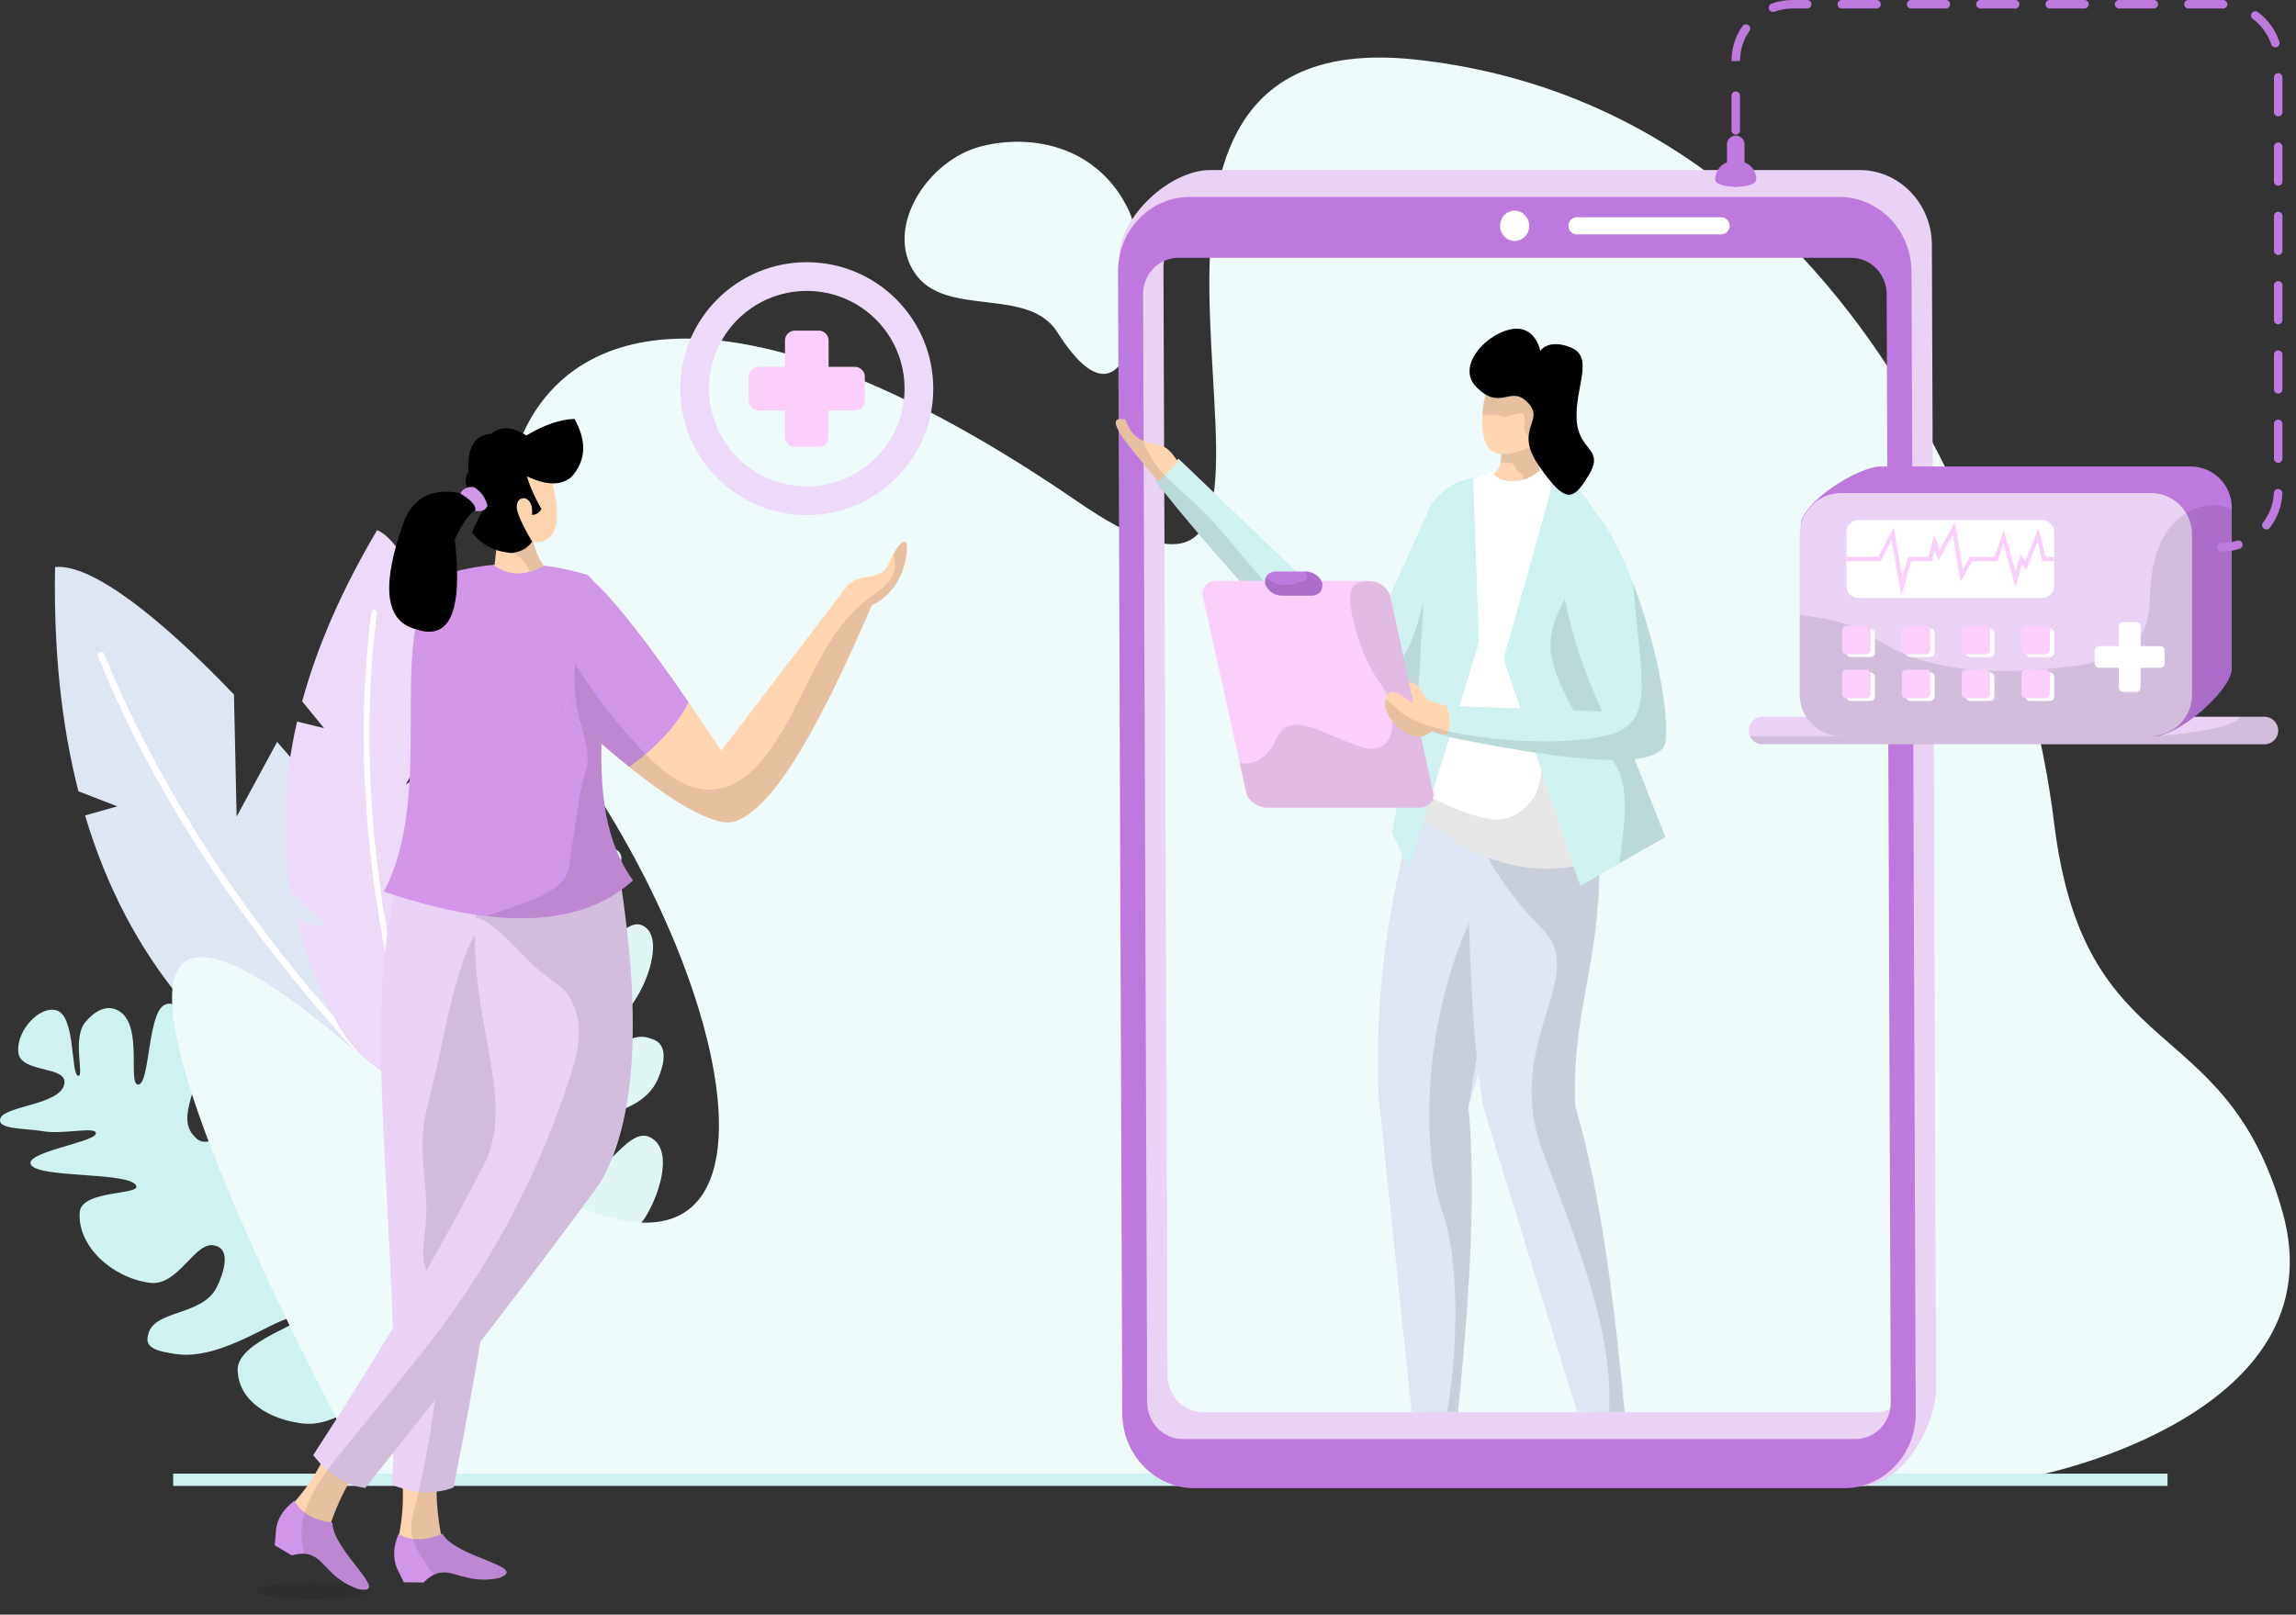 <?xml version="1.0" encoding="UTF-8" standalone="no"?>
<!DOCTYPE svg PUBLIC "-//W3C//DTD SVG 1.1//EN" "http://www.w3.org/Graphics/SVG/1.1/DTD/svg11.dtd">
<svg width="100%" height="100%" viewBox="0 0 145 102" version="1.1" xmlns="http://www.w3.org/2000/svg" xmlns:xlink="http://www.w3.org/1999/xlink" xml:space="preserve" xmlns:serif="http://www.serif.com/" style="fill-rule:evenodd;clip-rule:evenodd;stroke-linejoin:round;stroke-miterlimit:2;">
    <rect x="0" y="0" width="145" height="102" fill="#333333" stroke="none"/>
    <g transform="matrix(1,0,0,1,-469.267,-65.345)">
        <g transform="matrix(1,0,0,1,337.5,0)">
            <g transform="matrix(-0.275,-0.961,-0.961,0.275,189.01,78.767)">
                <path d="M-3.799,-13.551C-7.228,-14.091 -18.987,-9.751 -9.897,-7.085C-6.566,-6.108 -7.109,-0.491 -3.799,0.555C-0.489,1.601 2.821,-2.225 2.718,-5.695C2.617,-9.165 0.562,-12.865 -3.799,-13.551" style="fill:rgb(239,250,250);"/>
            </g>
        </g>
        <g transform="matrix(1,0,0,1,337.5,0)">
            <g transform="matrix(1,0,0,1,163.825,112.929)">
                <path d="M0,37.11C2.674,37.266 5.424,34.659 5.972,33.726C6.519,32.793 1.482,34.523 2.189,33.377C2.896,32.23 7.274,31.798 8.8,29.14C9.748,27.486 10.396,24.955 9,24.26C7.475,23.484 5.964,27.438 3.646,27.035C2.839,26.895 1.863,26.468 2.218,25.5C2.81,22.419 8.188,23.706 9.514,20.525C9.895,19.611 10.187,18.335 9.054,18.03C6.769,17.11 5.073,21.847 2.412,20.903C1.646,20.631 1.187,19.837 1.448,19.056C2.319,16.36 6.32,18.078 7.945,15.74C9.036,14.172 9.795,11.466 8.513,10.878C7.146,10.233 5.524,14.095 3.13,13.876C2.339,13.803 1.357,13.47 1.561,12.578C1.78,10.778 4.585,11.046 5.78,9.353C6.554,8.256 7.794,6.541 6.833,6.08C5.792,5.542 2.455,8.364 1.939,7.862C1.423,7.36 5.047,5.836 4.768,4.069C4.65,3.189 3.776,2.896 2.917,2.879C1.618,2.854 0.173,5.029 0.047,4.569C-0.079,4.109 2.851,2.169 2.412,1.039C2.015,-0.006 -0.167,-0.156 -1.113,0.788C-2.039,1.71 0.152,3.671 -0.863,4.221C-2.007,4.862 -4.183,2.22 -4.974,2.429C-5.758,2.631 -4.503,4.051 -4,4.998C-3.399,6.128 -1.586,7.491 -2.111,7.678C-2.637,7.865 -5.868,4.788 -6.102,5.746C-6.335,6.704 -2.93,10.465 -3.044,11.508C-3.159,12.551 -5.348,9.026 -6.561,9.918C-8.245,11.077 -8.498,13.952 -7.281,16.017C-6.356,17.587 -3.43,16.564 -2.961,17.784C-2.541,18.695 -3.953,19.247 -4.943,19.449C-6.92,19.853 -8.459,17.189 -9.888,17.942C-10.763,18.265 -10.171,19.254 -9.797,19.938C-8.328,22.622 -3.8,23.533 -3.392,24.46C-2.983,25.386 -6.753,22.46 -8.163,23.644C-9.665,24.905 -9.327,27.129 -8.261,28.866C-6.787,31.264 -2.286,31.108 -1.768,32.005C-1.249,32.901 -5.622,31.912 -6.186,32.453C-6.748,32.994 -4.878,33.515 -4.021,34.168C-2.475,35.346 -1.941,36.997 0,37.11" style="fill:rgb(223,246,244);"/>
            </g>
        </g>
        <g transform="matrix(1,0,0,1,337.5,0)">
            <g transform="matrix(1,0,0,1,155.774,108.162)">
                <path d="M0,21.799L1.27,14.107C-0.867,10.903 -3.629,7.33 -6.504,4.048L-9.063,8.769L-9.231,1.059C-13.768,-3.695 -18.187,-7.227 -20.528,-6.998C-20.627,-1.782 -20.136,2.94 -19.055,7.169L-16.601,8.121L-18.634,8.696C-17.313,13.127 -15.308,16.983 -12.616,20.264L-8.759,21.19L-11.183,21.887C-9.166,24.015 -6.823,25.871 -4.154,27.452C-2.025,28.685 0.616,29.026 3.771,28.476C4.991,25.95 5.529,24.072 5.387,22.84C5.445,21.504 4.381,19.116 2.64,16.252L0,21.799Z" style="fill:rgb(222,230,243);"/>
            </g>
        </g>
        <g transform="matrix(1,0,0,1,337.5,0)">
            <g transform="matrix(1,0,0,1,162.626,106.572)">
                <path d="M0,33.031C-0.076,33.103 -0.195,33.11 -0.279,33.043C-0.443,32.911 -16.802,19.657 -24.672,0.243C-24.715,0.133 -24.665,0.01 -24.555,-0.034C-24.445,-0.079 -24.321,-0.026 -24.277,0.083C-16.448,19.396 -0.176,32.579 -0.013,32.71C0.079,32.784 0.094,32.917 0.021,33.009C0.014,33.017 0.007,33.024 0,33.031" style="fill:white;fill-rule:nonzero;"/>
            </g>
        </g>
        <g transform="matrix(1,0,0,1,337.5,0)">
            <g transform="matrix(1,0,0,1,158.606,105.19)">
                <path d="M0,22.816L4.064,17.787C3.835,14.602 3.306,10.894 2.576,7.35L-1.204,9.707L1.831,4.077C0.506,-1.208 -1.236,-5.566 -3.019,-6.359C-5.226,-2.637 -6.804,0.97 -7.755,4.463L-6.375,6.154L-8.077,5.737C-8.938,9.474 -9.07,13.076 -8.472,16.545L-6.068,18.791L-8.103,18.302C-7.519,20.663 -6.589,22.96 -5.311,25.193C-4.279,26.954 -2.514,28.281 -0.014,29.175C1.9,27.854 3.058,26.719 3.459,25.772C4.049,24.832 4.259,22.674 4.175,19.896L0,22.816Z" style="fill:rgb(236,218,248);"/>
            </g>
        </g>
        <g transform="matrix(1,0,0,1,337.5,0)">
            <g transform="matrix(1,0,0,1,159.602,103.873)">
                <path d="M0,33.894C-0.085,33.915 -0.174,33.871 -0.207,33.788C-0.271,33.626 -6.645,17.369 -4.374,0.144C-4.36,0.047 -4.273,-0.021 -4.176,-0.008C-4.079,0.005 -4.011,0.093 -4.023,0.19C-6.282,17.326 0.058,33.496 0.122,33.657C0.157,33.748 0.114,33.85 0.023,33.886C0.016,33.889 0.008,33.892 0,33.894" style="fill:white;fill-rule:nonzero;"/>
            </g>
        </g>
        <g transform="matrix(1,0,0,1,337.5,0)">
            <g transform="matrix(1,0,0,1,162.701,131.143)">
                <path d="M0,22.715C1.812,20.673 1.46,16.827 1.058,15.8C0.656,14.774 -1.136,19.897 -1.607,18.608C-2.079,17.319 0.336,13.541 -0.829,10.644C-1.554,8.842 -3.172,6.726 -4.608,7.406C-6.191,8.137 -3.98,11.84 -5.766,13.443C-6.386,14 -7.343,14.512 -7.895,13.616C-9.986,11.2 -5.564,7.707 -7.274,4.639C-7.766,3.758 -8.603,2.719 -9.561,3.434C-11.739,4.683 -9.017,9.027 -11.451,10.562C-12.152,11.004 -13.077,10.869 -13.538,10.169C-15.146,7.771 -11.247,5.652 -12.093,2.877C-12.66,1.014 -14.348,-1.3 -15.628,-0.644C-17.006,0.043 -14.938,3.777 -16.623,5.555C-17.18,6.143 -18.065,6.717 -18.651,5.993C-19.953,4.681 -17.97,2.606 -18.571,0.581C-18.961,-0.73 -19.552,-2.805 -20.527,-2.326C-21.614,-1.832 -21.459,2.619 -22.187,2.715C-22.915,2.811 -21.85,-1.05 -23.438,-1.941C-24.218,-2.402 -25.004,-1.887 -25.559,-1.211C-26.398,-0.187 -25.568,2.342 -26.017,2.153C-26.465,1.964 -26.17,-1.606 -27.351,-1.967C-28.437,-2.308 -29.934,-0.656 -29.775,0.696C-29.621,2.019 -26.67,1.502 -26.869,2.662C-27.077,3.982 -30.564,4.057 -30.896,4.822C-31.229,5.577 -29.301,5.467 -28.226,5.662C-26.942,5.895 -24.708,5.302 -24.89,5.841C-25.071,6.38 -29.572,7.026 -28.952,7.816C-28.333,8.607 -23.174,8.254 -22.412,9.004C-21.649,9.753 -25.852,9.282 -25.902,10.815C-26.038,12.895 -23.896,14.91 -21.475,15.239C-19.636,15.488 -18.608,12.501 -17.337,12.895C-16.342,13.134 -16.792,14.612 -17.254,15.532C-18.178,17.369 -21.28,16.921 -21.579,18.539C-21.872,19.444 -20.708,19.593 -19.924,19.725C-16.849,20.242 -13.264,17.194 -12.265,17.451C-11.266,17.708 -15.986,18.88 -15.927,20.755C-15.864,22.753 -13.872,23.885 -11.809,24.127C-8.96,24.46 -6.246,20.759 -5.201,20.909C-4.156,21.06 -7.706,23.936 -7.629,24.728C-7.551,25.52 -5.954,24.352 -4.891,24.078C-2.972,23.583 -1.314,24.198 0,22.715" style="fill:rgb(207,241,239);"/>
            </g>
        </g>
        <g transform="matrix(1,0,0,1,337.5,0)">
            <g transform="matrix(1,0,0,1,260.596,66.172)">
                <path d="M0,92.337L-105.698,92.337C-105.698,92.337 -133.294,42.079 -105.698,66.16C-78.103,90.241 -79.59,66.72 -91.667,48.509C-103.743,30.298 -96.024,6.668 -60.767,30.865C-40.501,44.773 -65.698,0 -39.32,2.948C-11.695,6.035 -1.005,35.68 0.898,51.18C2.803,66.68 11.679,62.896 15.316,75.716C18.955,88.536 0,92.337 0,92.337" style="fill:rgb(239,250,250);fill-rule:nonzero;"/>
            </g>
        </g>
        <g transform="matrix(1,0,0,1,337.5,0)">
            <g transform="matrix(-1,0,0,1,411.357,92.65)">
                <rect x="142.704" y="65.788" width="125.949" height="0.774" style="fill:rgb(207,241,239);"/>
            </g>
        </g>
        <g transform="matrix(1,0,0,1,337.5,0)">
            <g transform="matrix(1,0,0,1,252.46,83.062)">
                <path d="M0,69.176C0.005,70.445 -0.982,71.489 -2.214,71.489L-44.728,71.489C-45.947,71.489 -46.954,70.445 -46.959,69.176L-47.217,-0.828C-47.222,-2.097 -46.222,-3.129 -45.002,-3.129L-2.488,-3.129C-1.257,-3.129 -0.262,-2.097 -0.258,-0.828L0,69.176ZM-3.252,-6.975L-44.267,-6.975C-46.782,-6.975 -50.015,-4.046 -50.005,-1.429L-48.531,69.863C-48.521,72.48 -46.481,74.595 -43.967,74.595L-3.142,76.151C-0.627,76.151 1.588,72.48 1.578,69.863L1.312,-2.243C1.303,-4.86 -0.737,-6.975 -3.252,-6.975" style="fill:rgb(233,210,244);fill-rule:nonzero;"/>
            </g>
        </g>
        <g transform="matrix(1,0,0,1,337.5,0)">
            <g transform="matrix(1,0,0,1,251.174,83.205)">
                <path d="M0,70.732C0.005,72.001 -0.982,73.045 -2.215,73.045L-44.729,73.045C-45.947,73.045 -46.955,72.001 -46.96,70.732L-47.217,0.728C-47.222,-0.541 -46.223,-1.572 -45.003,-1.572L-2.489,-1.572C-1.257,-1.572 -0.263,-0.541 -0.258,0.728L0,70.732ZM-3.253,-5.419L-44.268,-5.419C-46.782,-5.419 -48.807,-3.304 -48.798,-0.686L-48.532,71.419C-48.522,74.037 -46.482,76.151 -43.967,76.151L-2.952,76.151C-0.437,76.151 1.587,74.037 1.577,71.419L1.312,-0.686C1.303,-3.304 -0.738,-5.419 -3.253,-5.419" style="fill:rgb(190,121,223);fill-rule:nonzero;"/>
            </g>
        </g>
        <g transform="matrix(1,0,0,1,337.5,0)">
            <g transform="matrix(0,-1,-1,0,227.421,78.69)">
                <path d="M-0.92,-0.919C-1.448,-0.921 -1.877,-0.511 -1.877,-0.003C-1.877,0.505 -1.448,0.918 -0.92,0.92C-0.391,0.922 0.038,0.512 0.038,0.004C0.038,-0.504 -0.391,-0.917 -0.92,-0.919" style="fill:white;fill-rule:nonzero;"/>
            </g>
        </g>
        <g transform="matrix(1,0,0,1,337.5,0)">
            <g transform="matrix(1,0,0,1,240.481,79.07)">
                <path d="M0,1.08L-9.145,1.08C-9.431,1.08 -9.664,0.838 -9.665,0.54C-9.666,0.242 -9.435,0 -9.148,0L-0.005,0C0.282,0 0.516,0.242 0.517,0.54C0.518,0.838 0.286,1.08 0,1.08" style="fill:white;fill-rule:nonzero;"/>
            </g>
        </g>
        <g transform="matrix(1,0,0,1,337.5,0)">
            <g transform="matrix(1,0,0,1,225.618,108.779)">
                <path d="M0,-11.448C-0.075,-10.971 -0.15,-10.469 -0.251,-9.916C-1.28,-4.719 -4.017,2.989 -5.523,3.013C-5.976,2.989 -7.532,1.633 -9.54,-0.351C-12.88,-3.665 -17.449,-8.711 -20.411,-12.452C-20.587,-12.653 -20.737,-12.854 -20.889,-13.03L-20.788,-13.13L-20.387,-13.507L-19.532,-14.36L-19.433,-14.461L-19.006,-14.059L-7.381,-2.912L-3.515,-11.448C-2.561,-12.979 0.025,-13.08 0,-11.448" style="fill:rgb(207,241,239);"/>
            </g>
        </g>
        <g transform="matrix(1,0,0,1,337.5,0)">
            <g transform="matrix(1,0,0,1,206.185,92.711)">
                <path d="M0,1.808L-0.854,2.662L-1.255,3.038C-1.28,3.013 -1.305,2.963 -1.355,2.938L-1.381,2.913C-3.037,0.93 -4.971,-1.23 -3.339,-0.853C-3.138,-0.301 -2.861,0.202 -2.234,0.477C-2.008,0.603 -1.757,0.653 -1.431,0.704C-0.702,0.779 -0.376,1.306 -0.125,1.658C-0.1,1.683 -0.1,1.708 -0.1,1.708C-0.05,1.758 -0.024,1.783 0,1.808" style="fill:rgb(255,213,176);"/>
            </g>
        </g>
        <g transform="matrix(1,0,0,1,337.5,0)">
            <g opacity="0.1">
                <g transform="matrix(1,0,0,1,216.529,91.482)">
                    <path d="M0,17.047C-0.075,17.047 -0.226,17.022 -0.451,16.946C-3.791,13.632 -8.36,8.586 -11.322,4.845C-11.373,4.921 -11.8,4.268 -11.8,4.268C-11.774,4.217 -11.749,4.167 -11.725,4.142C-13.381,2.159 -15.314,0 -13.683,0.376C-13.481,0.928 -13.205,1.431 -12.578,1.707C-12.252,2.535 -11.85,3.138 -11.423,3.665C-11.373,3.69 -11.322,3.74 -11.298,3.791L-10.896,4.193C-9.967,5.121 -8.837,5.95 -7.456,7.607C-4.87,10.72 -2.511,13.582 0,14.587C2.511,15.59 0.829,17.047 0,17.047"/>
                </g>
            </g>
        </g>
        <g transform="matrix(1,0,0,1,337.5,0)">
            <g transform="matrix(1,0,0,1,223.341,153.701)">
                <path d="M0,0.841L-1.758,0.841L-1.725,0.205L-0.055,0.011L-0.011,0L0,0.841Z" style="fill:rgb(255,213,176);"/>
            </g>
        </g>
        <g transform="matrix(1,0,0,1,337.5,0)">
            <g transform="matrix(1,0,0,1,230.908,154.541)">
                <path d="M0,-40.542L-0.852,-37.707L-0.906,-37.513L-1.865,-34.322L-2.706,-31.541L-2.911,-30.851L-3.558,-28.706L-5.778,-21.354L-6.403,-19.263C-5.864,-13.56 -6.446,-6.122 -7.062,0L-9.993,0L-12.084,-20.006C-12.278,-25.094 -11.771,-30.139 -10.564,-35.152C-10.338,-36.09 -10.09,-37.027 -9.799,-37.955C-9.788,-38.03 -9.767,-38.105 -9.734,-38.181C-9.648,-38.494 -9.562,-38.795 -9.454,-39.108C-9.454,-39.129 -9.443,-39.141 -9.443,-39.162L-9.443,-39.173C-9.422,-39.237 -9.4,-39.302 -9.379,-39.367C-9.292,-39.679 -9.174,-40.003 -9.077,-40.326L-8.894,-40.326L-8.646,-40.337L-8.301,-40.348L-4.852,-40.423L-1.812,-40.499L-1.79,-40.499L0,-40.542Z" style="fill:rgb(222,230,243);"/>
            </g>
        </g>
        <g transform="matrix(1,0,0,1,337.5,0)">
            <g opacity="0.1">
                <g transform="matrix(1,0,0,1,227.189,154.542)">
                    <path d="M0,-35.433L-0.14,-34.624L-0.355,-33.277L-2.166,-22.379L-2.684,-19.264C-2.145,-13.561 -2.727,-6.123 -3.342,0L-4.042,0C-3.988,-0.259 -3.945,-0.539 -3.902,-0.83C-3.319,-4.636 -3.331,-9.864 -4.312,-12.601C-5.584,-16.105 -5.724,-23.995 -2.651,-30.895C-2.155,-32.005 -1.584,-33.083 -0.916,-34.107C-0.786,-34.312 -0.657,-34.516 -0.506,-34.722C-0.345,-34.959 -0.172,-35.196 0,-35.433"/>
                </g>
            </g>
        </g>
        <g transform="matrix(1,0,0,1,337.5,0)">
            <g opacity="0.1">
                <g transform="matrix(1,0,0,1,225.357,111.802)">
                    <path d="M0,-12.935C-1.028,-7.749 -3.762,-0.038 -5.261,0C-6.524,-0.094 -9.107,-2.838 -12.087,-6.392C-11.747,-6.072 -11.398,-5.779 -11.031,-5.497C-10.418,-5.025 -9.758,-4.601 -9.069,-4.243C-8.636,-4.016 -6.807,-2.489 -6.335,-2.375C-4.902,-2.045 -5.463,-4.256 -4.681,-5.51C-4.257,-6.198 -3.922,-7.633 -3.687,-8.415C-3.178,-10.084 -1.735,-10.823 -0.688,-12.228C-0.49,-12.482 -0.265,-12.747 0,-12.935"/>
                </g>
            </g>
        </g>
        <g transform="matrix(1,0,0,1,337.5,0)">
            <g transform="matrix(1,0,0,1,233.883,153.55)">
                <path d="M0,0.992L-1.778,0.992L-1.843,0.529L-0.474,0.087L-0.204,0L0,0.992Z" style="fill:rgb(255,213,176);"/>
            </g>
        </g>
        <g transform="matrix(1,0,0,1,337.5,0)">
            <g transform="matrix(1,0,0,1,234.368,110.302)">
                <path d="M0,44.24L-2.997,44.24L-8.829,25.311C-8.979,24.664 -9.12,23.834 -9.238,22.886C-9.271,22.552 -9.313,22.217 -9.346,21.862C-9.594,19.35 -9.745,16.235 -9.831,13.345C-9.874,11.621 -9.896,9.993 -9.896,8.614C-9.896,7.773 -9.896,7.039 -9.885,6.425C-9.874,5.606 -9.842,5.034 -9.82,4.808L-8.312,3.816L-6.307,2.49L-6.295,2.49L-5.789,2.145L-5.379,1.876L-5.368,1.876L-5.368,1.865L-3.913,0.906L-2.997,0.302L-2.976,0.291L-2.544,0C-2.469,0.442 -2.394,0.863 -2.328,1.283C-2.307,1.423 -2.274,1.574 -2.264,1.714C-2.188,2.157 -2.124,2.577 -2.069,2.997C-1.994,3.504 -1.94,3.978 -1.887,4.452C-1.682,6.306 -1.596,7.902 -1.585,9.325C-1.585,9.67 -1.585,9.993 -1.596,10.317C-1.606,11.007 -1.639,11.653 -1.692,12.268C-2.069,17.097 -3.331,19.9 -3.115,24.945C-1.444,30.529 -0.582,38.074 0,44.24" style="fill:rgb(222,230,243);"/>
            </g>
        </g>
        <g transform="matrix(1,0,0,1,337.5,0)">
            <g opacity="0.1">
                <g transform="matrix(1,0,0,1,234.368,110.302)">
                    <path d="M0,44.24L-0.981,44.24C-0.959,43.938 -0.959,43.636 -0.959,43.335C-0.97,38.893 -2.738,34.151 -5.131,27.898C-7.783,21.01 -2.242,16.774 -5.131,13.809C-5.498,13.432 -5.843,13.054 -6.166,12.699C-6.694,12.095 -7.147,11.513 -7.535,10.963C-7.74,10.683 -7.934,10.403 -8.096,10.133C-8.312,9.81 -8.494,9.487 -8.646,9.185C-9.217,8.15 -9.54,7.234 -9.691,6.49C-9.853,5.778 -9.874,5.218 -9.82,4.808L-8.312,3.816L-6.307,2.49L-6.295,2.49L-5.789,2.145L-5.379,1.876L-5.368,1.876L-5.368,1.865L-3.913,0.906L-2.997,0.302L-2.976,0.291L-2.544,0C-2.469,0.442 -2.394,0.863 -2.328,1.283C-2.307,1.423 -2.274,1.574 -2.264,1.714C-2.188,2.157 -2.124,2.577 -2.069,2.997C-1.994,3.504 -1.94,3.978 -1.887,4.452C-1.682,6.306 -1.596,7.902 -1.585,9.325C-1.585,9.67 -1.585,9.993 -1.596,10.317C-1.606,11.007 -1.639,11.653 -1.692,12.268C-2.069,17.097 -3.331,19.9 -3.115,24.945C-1.444,30.529 -0.582,38.074 0,44.24"/>
                </g>
            </g>
        </g>
        <g transform="matrix(1,0,0,1,337.5,0)">
            <g transform="matrix(1,0,0,1,234.869,97.037)">
                <path d="M0,21.59C-4.619,24.342 -9.343,23.551 -14.141,19.214C-13.887,18.941 -13.65,18.658 -13.434,18.384C-7.41,10.663 -15.961,2.612 -11.643,-0.603C-7.937,-2.752 -5.255,-2.711 -3.04,-0.12C-2.691,0.418 -2.206,0.971 -2.018,1.584C-0.546,6.496 -3.837,13.69 0,21.59" style="fill:white;"/>
            </g>
        </g>
        <g transform="matrix(1,0,0,1,337.5,0)">
            <g opacity="0.1">
                <g transform="matrix(1,0,0,1,234.869,101.373)">
                    <path d="M0,17.254C-4.619,20.006 -9.343,19.215 -14.141,14.878C-13.887,14.605 -13.65,14.322 -13.434,14.048C-12.321,14.51 -11.237,15.123 -10.078,15.453C-8.928,15.783 -8.296,15.937 -7.261,15.353C-4.571,13.837 -6.304,9.307 -6.275,8.741C-6.257,8.364 -3.177,10.871 -3.243,10.513C-3.601,8.571 -3.959,6.638 -4.317,4.706C-4.516,3.64 -4.714,2.556 -4.657,1.472C-4.609,0.388 -4.289,-0.725 -3.554,-1.526C-3.13,-1.997 -2.592,-2.497 -2.018,-2.752C-0.546,2.16 -3.837,9.354 0,17.254"/>
                </g>
            </g>
        </g>
        <g transform="matrix(1,0,0,1,337.5,0)">
            <g transform="matrix(1,0,0,1,228.992,92.156)">
                <path d="M0,2.912C-0.075,2.987 -0.151,3.063 -0.251,3.113C-0.478,3.314 -0.754,3.414 -1.029,3.49C-1.808,3.716 -2.661,3.54 -2.888,3.113C-2.661,2.962 -2.511,2.711 -2.461,2.385C-2.436,2.285 -2.41,2.209 -2.41,2.109C-2.36,1.632 -2.386,1.079 -2.41,0.452C-2.41,0.025 -2.41,-0.402 -2.386,-0.804L-0.804,-0.101L-0.276,0.125L-0.151,1.33L0,2.912Z" style="fill:rgb(255,213,176);"/>
            </g>
        </g>
        <g transform="matrix(1,0,0,1,337.5,0)">
            <g opacity="0.1">
                <g transform="matrix(1,0,0,1,228.992,91.93)">
                    <path d="M0,3.138C-0.075,3.213 -0.151,3.289 -0.251,3.339C-0.478,3.54 -0.754,3.64 -1.029,3.716L-1.029,3.514C-1.055,3.314 -1.331,3.314 -1.432,3.138C-1.607,2.812 -1.557,2.661 -1.983,2.636L-2.461,2.611C-2.41,2.134 -2.436,1.431 -2.41,0.678C-2.41,0.251 -2.41,-0.176 -2.386,-0.578L-0.804,0.125C-0.729,0.301 -0.678,0.477 -0.653,0.653C-0.603,0.979 -0.377,1.255 -0.151,1.556L0,3.138Z"/>
                </g>
            </g>
        </g>
        <g transform="matrix(1,0,0,1,337.5,0)">
            <g transform="matrix(1,0,0,1,229.71,94.257)">
                <path d="M0,-6.009L-0.592,-1.025C-0.773,-0.934 -0.955,-0.843 -1.138,-0.752C-2.913,0.068 -3.937,-0.069 -4.21,-1.207C-4.324,-1.685 -4.369,-2.186 -4.324,-2.686C-4.278,-3.756 -3.914,-4.871 -3.254,-6.077L0,-6.009Z" style="fill:rgb(255,213,176);"/>
            </g>
        </g>
        <g transform="matrix(1,0,0,1,337.5,0)">
            <g opacity="0.1">
                <g transform="matrix(1,0,0,1,229.71,93.438)">
                    <path d="M0,-5.189L-0.592,-0.205C-0.773,-0.114 -0.955,-0.023 -1.138,0.068C-1.16,0.022 -1.183,0 -1.206,-0.045C-1.343,-0.273 -1.434,-0.546 -1.615,-0.774C-1.798,-1.024 -1.527,-1.775 -1.777,-1.958C-2.027,-2.094 -2.799,-1.684 -3.072,-1.775C-3.437,-1.912 -3.846,-1.889 -4.232,-1.889C-4.256,-1.889 -4.301,-1.889 -4.324,-1.866C-4.278,-2.936 -3.914,-4.051 -3.254,-5.257L0,-5.189Z"/>
                </g>
            </g>
        </g>
        <g transform="matrix(1,0,0,1,337.5,0)">
            <g transform="matrix(1,0,0,1,236.941,98.436)">
                <path d="M0,19.784L-2.109,20.989L-2.912,21.441L-2.912,21.466L-5.373,22.872L-10.219,8.511L-8.386,2.059L-6.979,-3.088C-6.126,-2.862 -5.272,-2.184 -4.444,-0.753L-4.318,1.08L-3.666,10.52L0,19.784Z" style="fill:rgb(207,241,239);"/>
            </g>
        </g>
        <g transform="matrix(1,0,0,1,337.5,0)">
            <g opacity="0.1">
                <g transform="matrix(1,0,0,1,236.941,101.173)">
                    <path d="M0,17.047L-2.109,18.252L-2.912,18.704C-1.707,11.047 -3.816,12.98 -6.025,8.636C-8.26,4.293 -7.306,3.791 -4.318,-1.657L-3.666,7.783L0,17.047Z"/>
                </g>
            </g>
        </g>
        <g transform="matrix(1,0,0,1,337.5,0)">
            <g transform="matrix(1,0,0,1,225.169,109.822)">
                <path d="M0,-3.875L-4.44,10.408L-5.289,8.551L-5.487,8.126L-3.818,-1.178L-3.753,-2.263L-3.131,-12.463C-2.141,-13.783 -1.245,-14.16 -0.368,-14.283L0,-3.875Z" style="fill:rgb(207,241,239);"/>
            </g>
        </g>
        <g transform="matrix(1,0,0,1,337.5,0)">
            <g transform="matrix(1,0,0,1,224.985,93.184)">
                <path d="M0,-3.41C1.565,-1.805 2.158,-3.576 3.278,-2.397C4.398,-1.219 2.333,-0.759 3.987,1.612C5.642,3.984 6.114,3.849 7.127,2.16C8.14,0.472 6.452,0.675 6.351,-1.351C6.249,-3.376 7.465,-5.267 6.013,-5.875C4.561,-6.483 4.055,-5.672 4.055,-5.672C4.055,-5.672 3.751,-7.394 2.13,-7.023C0.51,-6.651 -1.219,-4.66 0,-3.41" style="fill-rule:nonzero;"/>
            </g>
        </g>
        <g transform="matrix(1,0,0,1,337.5,0)">
            <g transform="matrix(1,0,0,1,221.385,102.038)">
                <path d="M0,14.327L-9.587,14.327C-10.203,14.327 -10.818,13.871 -10.926,13.336L-11.327,11.488L-13.657,0.964C-13.765,0.428 -13.362,0 -12.747,0L-3.16,0C-3.106,0 -3.053,0 -2.999,0.027C-2.437,0.08 -1.954,0.482 -1.82,0.964L0.884,13.336C1.018,13.871 0.616,14.327 0,14.327" style="fill:rgb(251,207,252);fill-rule:nonzero;"/>
            </g>
        </g>
        <g transform="matrix(1,0,0,1,337.5,0)">
            <g transform="matrix(1,0,0,1,215.279,102.225)">
                <path d="M0,-0.027L0,0.107C0,0.482 -0.268,0.75 -0.696,0.75L-2.571,0.75C-3.053,0.75 -3.508,0.401 -3.615,-0.027L-3.615,-0.161C-3.615,-0.241 -3.615,-0.295 -3.589,-0.348C-3.508,-0.616 -3.268,-0.777 -2.919,-0.777L-1.044,-0.777C-0.562,-0.777 -0.107,-0.429 0,-0.027" style="fill:rgb(190,121,223);fill-rule:nonzero;"/>
            </g>
        </g>
        <g transform="matrix(1,0,0,1,337.5,0)">
            <g opacity="0.1">
                <g transform="matrix(1,0,0,1,221.385,102.065)">
                    <path d="M0,14.3L-9.587,14.3C-10.203,14.3 -10.818,13.844 -10.926,13.309L-11.327,11.461C-10.471,11.702 -9.587,11.06 -9.186,10.31C-9.024,9.988 -8.891,9.64 -8.649,9.399C-8.061,8.837 -7.097,9.105 -6.347,9.399C-5.623,9.694 -4.9,9.988 -4.178,10.283C-3.562,10.524 -2.812,10.765 -2.249,10.363C-1.794,10.042 -1.687,9.426 -1.687,8.89C-1.66,8.328 -1.74,7.793 -1.954,7.284C-2.142,6.855 -2.41,6.507 -2.678,6.105C-3.562,4.793 -4.017,3.24 -4.312,1.687C-4.392,1.124 -4.418,0.455 -3.963,0.16C-3.749,0.027 -3.481,0 -3.24,0L-2.999,0C-2.437,0.053 -1.954,0.455 -1.82,0.937L0.884,13.309C1.018,13.844 0.616,14.3 0,14.3" style="fill-rule:nonzero;"/>
                </g>
            </g>
        </g>
        <g transform="matrix(1,0,0,1,337.5,0)">
            <g opacity="0.1">
                <g transform="matrix(1,0,0,1,215.279,102.225)">
                    <path d="M0,-0.027L0,0.107C0,0.482 -0.268,0.75 -0.696,0.75L-2.571,0.75C-3.053,0.75 -3.508,0.401 -3.615,-0.027L-3.615,-0.161C-3.615,-0.241 -3.615,-0.295 -3.589,-0.348C-3.562,-0.348 -3.562,-0.321 -3.535,-0.321C-3.294,-0.214 -3.106,-0.081 -2.865,0C-2.33,0.187 -1.714,0 -1.179,-0.188C-1.098,-0.214 -0.991,-0.241 -0.964,-0.321C-0.937,-0.348 -0.964,-0.402 -0.964,-0.456C-0.991,-0.589 -1.071,-0.696 -1.151,-0.777L-1.044,-0.777C-0.562,-0.777 -0.107,-0.429 0,-0.027" style="fill-rule:nonzero;"/>
                </g>
            </g>
        </g>
        <g transform="matrix(1,0,0,1,337.5,0)">
            <g transform="matrix(1,0,0,1,236.941,99.716)">
                <path d="M0,12.553C-0.452,14.587 -7.884,13.356 -13.482,12.227C-13.759,12.177 -14.034,12.126 -14.286,12.076C-14.462,12.026 -14.612,12.001 -14.763,11.975L-14.763,11.825L-14.813,11.524L-14.913,10.193L-13.984,10.218L-13.834,10.218L-13.206,10.243L-3.992,10.57C-5.774,6.753 -6.703,2.988 -6.829,-0.703L-4.444,-2.034C-3.615,-1.105 -2.762,0.552 -2.034,2.485C-0.678,6.051 0.276,10.469 0,12.553" style="fill:rgb(207,241,239);"/>
            </g>
        </g>
        <g transform="matrix(1,0,0,1,337.5,0)">
            <g transform="matrix(1,0,0,1,223.208,109.457)">
                <path d="M0,2.084C-0.025,2.159 -0.05,2.234 -0.101,2.285C-0.15,2.335 -0.352,2.285 -0.553,2.209C-0.753,2.159 -0.929,2.084 -1.029,2.084C-1.055,2.084 -1.079,2.109 -1.079,2.109C-2.134,3.138 -4.017,1.381 -3.967,0.327C-3.967,0.226 -3.967,0.151 -3.941,0.101C-3.766,-0.854 -2.987,-0.251 -2.335,0.251C-1.983,0.502 -2.561,-1.054 -2.461,-1.054C-2.033,-0.954 -1.958,-0.979 -1.306,0.126L-0.226,0.427L-0.101,0.452L-0.101,0.477C-0.025,0.628 0.251,1.532 0,2.084" style="fill:rgb(255,213,176);"/>
            </g>
        </g>
        <g transform="matrix(1,0,0,1,337.5,0)">
            <g opacity="0.1">
                <g transform="matrix(1,0,0,1,236.941,104.235)">
                    <path d="M0,8.034C-0.452,10.068 -7.884,8.837 -13.482,7.708C-13.721,7.664 -14.763,7.306 -14.763,7.306C-14.788,7.306 -14.813,7.331 -14.813,7.331C-15.867,8.36 -17.75,6.603 -17.7,5.549C-17.7,5.448 -17.7,5.373 -17.675,5.323C-17.475,5.398 -17.224,5.599 -16.922,5.9C-16.521,6.327 -15.767,6.703 -14.813,7.005C-14.662,7.055 -14.486,7.105 -14.311,7.13C-14.135,7.205 -13.935,7.256 -13.733,7.306C-13.658,7.306 -13.583,7.331 -13.508,7.356C-10.47,8.009 -6.327,8.135 -3.967,7.632C-0.478,6.904 -1.557,4.318 -2.034,-2.034C-0.678,1.532 0.276,5.95 0,8.034"/>
                </g>
            </g>
        </g>
        <g transform="matrix(1,0,0,1,337.5,0)">
            <g opacity="0.1">
                <g transform="matrix(0,1,1,0,151.547,162.219)">
                    <path d="M3.622,-3.622C3.914,-3.622 4.15,-2.001 4.15,-0C4.15,1.999 3.914,3.622 3.622,3.622C3.33,3.622 3.095,1.999 3.095,-0C3.095,-2.001 3.33,-3.622 3.622,-3.622"/>
                </g>
            </g>
        </g>
        <g transform="matrix(1,0,0,1,337.5,0)">
            <g transform="matrix(1,0,0,1,159.822,158.809)">
                <path d="M0,4.398L-1.736,4.375L-3.044,4.352C-2.963,4.05 -2.894,3.761 -2.848,3.472C-2.662,2.5 -2.581,1.539 -2.616,0.567C-2.616,0.381 -2.627,0.196 -2.639,0L-1.458,0.034L-0.486,0.058C-0.498,0.289 -0.498,0.532 -0.486,0.764C-0.475,1.655 -0.382,2.546 -0.208,3.461C-0.139,3.773 -0.081,4.086 0,4.398" style="fill:rgb(255,213,176);"/>
            </g>
        </g>
        <g transform="matrix(1,0,0,1,337.5,0)">
            <g transform="matrix(1,0,0,1,163.225,162.639)">
                <path d="M0,2.408C-2.141,2.813 -2.951,1.632 -4.062,2.188C-4.259,2.281 -4.479,2.443 -4.71,2.674L-5.96,2.662L-6.389,1.771C-6.654,1.135 -6.62,0.417 -6.296,-0.382C-6.284,-0.37 -6.261,-0.37 -6.25,-0.359C-5.972,-0.208 -5.683,-0.115 -5.382,-0.081C-4.838,-0.011 -4.247,-0.104 -3.61,-0.37C-3.576,-0.382 -3.553,-0.393 -3.518,-0.405C-2.661,1.135 2.118,1.69 0,2.408" style="fill:rgb(210,150,233);"/>
            </g>
        </g>
        <g transform="matrix(1,0,0,1,337.5,0)">
            <g transform="matrix(1,0,0,1,164.892,155.036)">
                <path d="M0,-31.367C-0.034,-22.524 -1.539,-10.649 -4.479,4.27C-4.826,4.409 -5.185,4.501 -5.556,4.536C-5.926,4.594 -6.308,4.606 -6.701,4.559C-7.025,4.513 -7.35,4.444 -7.686,4.34C-7.905,4.281 -8.137,4.2 -8.368,4.108C-7.534,-11.136 -10.949,-26.888 -7.454,-35.592L-0.115,-35.973C-0.023,-34.538 0.012,-33.011 0,-31.367" style="fill:rgb(233,210,244);"/>
            </g>
        </g>
        <g transform="matrix(1,0,0,1,337.5,0)">
            <g opacity="0.1">
                <g transform="matrix(1,0,0,1,163.225,124.074)">
                    <path d="M0,40.973C-2.141,41.378 -2.951,40.197 -4.062,40.753C-4.294,40.44 -4.525,40.116 -4.733,39.792C-4.872,39.572 -5.022,39.341 -5.139,39.109C-5.242,38.901 -5.323,38.704 -5.382,38.484C-5.416,38.392 -5.439,38.299 -5.451,38.206C-5.555,37.593 -5.394,36.956 -5.231,36.355C-5.162,36.077 -5.092,35.799 -5.034,35.521C-4.977,35.267 -4.919,35.012 -4.86,34.769C-4.154,31.528 -3.715,28.241 -3.576,24.931C-3.541,24.294 -3.529,23.623 -3.75,23.021C-3.958,22.454 -4.363,21.979 -4.571,21.412C-4.907,20.475 -4.641,19.422 -4.56,18.426C-4.409,16.563 -4.896,14.7 -4.745,12.836C-4.676,11.898 -4.433,10.984 -4.201,10.07C-3.46,7.2 -3.032,3.901 -1.886,1.158C-1.389,-0.046 -1.053,-0.231 0.104,-0.277C0.684,-0.312 1.181,-0.336 1.667,-0.405C1.633,8.438 0.128,20.313 -2.813,35.232C-3.159,35.371 -3.518,35.463 -3.889,35.498C-3.877,36.39 -3.784,37.281 -3.61,38.195C-3.576,38.183 -3.553,38.172 -3.518,38.16C-2.661,39.7 2.118,40.255 0,40.973"/>
                </g>
            </g>
        </g>
        <g transform="matrix(1,0,0,1,337.5,0)">
            <g transform="matrix(1,0,0,1,154.128,161.32)">
                <path d="M0,-2.893C-0.128,-2.685 -0.243,-2.488 -0.348,-2.268C-0.787,-1.504 -1.146,-0.683 -1.459,0.197C-1.562,0.498 -1.655,0.799 -1.748,1.111L-3.264,0.22L-3.264,0.209L-4.363,-0.439C-4.144,-0.659 -3.936,-0.879 -3.75,-1.111C-3.091,-1.851 -2.547,-2.65 -2.106,-3.495C-2.003,-3.668 -1.91,-3.83 -1.829,-4.004L-1.273,-3.668L0,-2.893Z" style="fill:rgb(255,213,176);"/>
            </g>
        </g>
        <g transform="matrix(1,0,0,1,337.5,0)">
            <g transform="matrix(1,0,0,1,154.394,160.591)">
                <path d="M0,5.139C-2.06,4.41 -2.152,2.974 -3.414,2.905C-3.634,2.894 -3.889,2.929 -4.201,3.01L-5.277,2.373L-5.196,1.389C-5.115,0.695 -4.733,0.093 -4.051,-0.428C-4.039,-0.417 -4.027,-0.393 -4.016,-0.382C-3.842,-0.116 -3.634,0.116 -3.379,0.312C-2.951,0.637 -2.396,0.833 -1.725,0.926C-1.689,0.926 -1.666,0.938 -1.632,0.938C-1.654,2.708 2.199,5.567 0,5.139" style="fill:rgb(210,150,233);"/>
            </g>
        </g>
        <g transform="matrix(1,0,0,1,337.5,0)">
            <g transform="matrix(1,0,0,1,169.648,138.97)">
                <path d="M0,1.135C-3.981,6.575 -8.924,12.998 -14.814,20.371C-15.174,20.325 -15.532,20.22 -15.868,20.082C-16.343,19.897 -16.782,19.619 -17.211,19.248C-17.35,19.133 -17.488,18.994 -17.627,18.855C-17.789,18.681 -17.939,18.496 -18.102,18.299C-13.935,11.899 -10.659,6.389 -7.465,0.232C-5.463,-3.286 -7.453,-7.557 -7.824,-12.604C-7.975,-14.629 -7.858,-16.782 -7.106,-19.062L1.1,-19.236C2.709,-9.606 2.338,-2.823 0,1.135" style="fill:rgb(233,210,244);"/>
            </g>
        </g>
        <g transform="matrix(1,0,0,1,337.5,0)">
            <g opacity="0.1">
                <g transform="matrix(1,0,0,1,153.78,126.841)">
                    <path d="M0,32.211C-0.439,32.975 -0.798,33.796 -1.111,34.676C-1.076,34.676 -1.053,34.688 -1.019,34.688C-1.041,36.459 2.813,39.317 0.613,38.889C-1.446,38.16 -1.539,36.725 -2.801,36.655C-2.87,36.401 -2.928,36.146 -2.951,35.892C-2.997,35.486 -2.975,35.093 -2.916,34.699L-2.916,34.688C-2.882,34.48 -2.824,34.271 -2.766,34.063C-2.488,33.114 -1.956,32.223 -1.343,31.378C-1.203,31.181 -1.064,30.996 -0.926,30.811C-0.74,30.579 -0.556,30.348 -0.37,30.128C0.753,28.75 1.875,27.361 3.01,25.984C3.924,24.85 4.838,23.727 5.706,22.57C9.353,17.709 12.177,12.222 14.017,6.424C14.445,5.081 14.815,3.6 14.317,2.28C13.728,0.694 13.247,0.909 11.572,-0.604C11.136,-0.998 8.934,-3.543 8.055,-3.485C7.904,-5.511 8.01,-4.653 8.762,-6.933L16.968,-7.106C18.577,2.523 18.206,9.306 15.868,13.264C11.887,18.704 6.944,25.128 1.054,32.501C0.694,32.454 0.336,32.35 0,32.211"/>
                </g>
            </g>
        </g>
        <g transform="matrix(1,0,0,1,337.5,0)">
            <g transform="matrix(1,0,0,1,189.047,102.847)">
                <path d="M0,-2.789C-0.058,-1.713 -0.625,0.012 -2.222,0.73C-2.291,0.764 -2.361,0.799 -2.431,0.822L-2.593,0.741C-2.593,0.741 -2.743,0.741 -2.928,0.707C-3.356,0.637 -4.005,0.405 -3.762,-0.324C-3.727,-0.439 -3.669,-0.532 -3.6,-0.613C-3.067,-1.261 -1.62,-0.787 -1.181,-1.84C-1.076,-2.095 -0.972,-2.326 -0.845,-2.523C-0.416,-3.287 0.047,-3.611 0,-2.789" style="fill:rgb(255,213,176);"/>
            </g>
        </g>
        <g transform="matrix(1,0,0,1,337.5,0)">
            <g transform="matrix(1,0,0,1,171.743,103.473)">
                <path d="M0,17.488C-2.187,19.467 -5.277,20.22 -9.282,19.745L-9.294,19.745C-11.227,19.513 -13.379,18.993 -15.74,18.194C-12.106,11.458 -16.238,0.011 -11.481,-1.956C-8.669,-2.732 -5.833,-2.686 -3.021,-1.852L-3.009,-1.852C-2.963,-1.841 -2.904,-1.818 -2.858,-1.806C-2.742,-1.702 -2.639,-1.586 -2.546,-1.47L-2.546,-1.459C-2.465,-1.366 -2.396,-1.262 -2.349,-1.158C-2.338,-1.146 -2.338,-1.146 -2.326,-1.135C-1.423,0.451 -1.689,3.263 -1.875,6.388C-1.933,7.199 -1.979,8.02 -1.99,8.854C-2.06,11.921 -1.759,15.069 0,17.488" style="fill:rgb(210,150,233);"/>
            </g>
        </g>
        <g transform="matrix(1,0,0,1,337.5,0)">
            <g transform="matrix(1,0,0,1,186.871,115.938)">
                <path d="M0,-12.465C-0.012,-12.43 -0.035,-12.396 -0.046,-12.361C-3.646,-3.97 -6.481,0.672 -8.785,1.32C-9.804,1.609 -12.164,0.44 -15.37,-2.152C-15.926,-2.592 -16.505,-3.078 -17.118,-3.611C-17.535,-3.97 -17.963,-4.363 -18.403,-4.78C-18.738,-5.069 -19.074,-5.393 -19.41,-5.717L-18.032,-14.074C-17.87,-13.958 -17.674,-13.808 -17.477,-13.623C-17.466,-13.611 -17.466,-13.611 -17.454,-13.599C-16.25,-12.5 -14.479,-10.277 -12.639,-7.696C-12.304,-7.211 -11.956,-6.724 -11.62,-6.227C-10.926,-5.208 -10.22,-4.167 -9.549,-3.171L-1.47,-13.75L-1.424,-13.704L-0.324,-12.743L0,-12.465Z" style="fill:rgb(255,213,176);"/>
            </g>
        </g>
        <g transform="matrix(1,0,0,1,337.5,0)">
            <g transform="matrix(1,0,0,1,166.107,97.72)">
                <path d="M0,3.368C-0.29,3.541 -0.591,3.669 -0.868,3.738C-1.655,3.97 -2.408,3.843 -3.114,3.368L-2.998,2.361L-2.697,-0.336L-0.672,-0.602C-0.937,1.018 -0.718,2.338 0,3.368" style="fill:rgb(255,213,176);"/>
            </g>
        </g>
        <g transform="matrix(1,0,0,1,337.5,0)">
            <g opacity="0.1">
                <g transform="matrix(1,0,0,1,166.107,97.488)">
                    <path d="M0,3.6C-0.29,3.773 -0.591,3.901 -0.868,3.97C-1.008,3.669 -1.158,3.38 -1.4,3.16C-1.679,2.894 -2.061,2.755 -2.431,2.639C-2.559,2.604 -2.686,2.57 -2.824,2.57C-2.883,2.57 -2.94,2.57 -2.998,2.593L-2.697,-0.104L-0.672,-0.37C-0.937,1.25 -0.718,2.57 0,3.6"/>
                </g>
            </g>
        </g>
        <g transform="matrix(1,0,0,1,337.5,0)">
            <g transform="matrix(0.869,0.495,0.495,-0.869,162.088,97.407)">
                <path d="M1.296,-0.745C3.645,-0.677 4.813,-0.125 4.798,0.913C4.835,1.851 3.669,3.351 1.296,5.411L-1.423,3.512L1.296,-0.745Z" style="fill:rgb(255,213,176);"/>
            </g>
        </g>
        <g transform="matrix(1,0,0,1,337.5,0)">
            <g transform="matrix(1,0,0,1,165.045,96.649)">
                <path d="M0,-1.215C1.236,-0.628 2.176,-0.618 2.819,-1.187C3.731,-2.2 3.793,-3.42 3.002,-4.844C2.068,-4.803 1.056,-4.453 -0.037,-3.792C-0.907,-4.362 -1.641,-4.399 -2.237,-3.903C-3.3,-3.835 -3.787,-3.034 -3.698,-1.501C-4.14,-0.818 -3.762,-0.126 -2.564,0.575C-2.938,1.169 -3.236,1.752 -3.461,2.323C-2.887,3.11 -2.058,3.545 -0.973,3.629C-0.407,3.573 0.026,3.336 0.329,2.918C-0.306,1.834 -0.631,1.103 -0.646,0.724C-0.633,0.318 -0.452,0.135 -0.102,0.176C0.229,0.314 0.37,0.662 0.321,1.22C0.58,1.219 0.776,1.095 0.912,0.848C0.483,0.1 0.18,-0.587 0,-1.215"/>
            </g>
        </g>
        <g transform="matrix(1,0,0,1,337.5,0)">
            <g transform="matrix(1,0,0,1,162.748,104.454)">
                <path d="M0,-7.069C-0.752,-7.347 -1.505,-6.67 -2.26,-5.037C-1.739,-0.463 -2.58,1.422 -4.781,0.619C-6.695,0.087 -6.913,-2.209 -5.434,-6.269C-4.658,-8.044 -3.094,-8.491 -0.739,-7.611C-0.421,-7.199 -0.175,-7.019 0,-7.069"/>
            </g>
        </g>
        <g transform="matrix(1,0,0,1,337.5,0)">
            <g transform="matrix(-0.397,0.918,0.918,0.397,162.374,96.246)">
                <path d="M0.858,-1.3C0.531,-1.276 0.296,-1.077 0.154,-0.705C0.186,-0.232 0.421,0.192 0.858,0.566C1.162,0.621 1.376,0.431 1.498,-0.003C1.194,-0.034 0.98,-0.466 0.858,-1.3" style="fill:rgb(210,150,233);"/>
            </g>
        </g>
        <g transform="matrix(1,0,0,1,337.5,0)">
            <g transform="matrix(1,0,0,1,175.251,105.695)">
                <path d="M0,4.016C-0.66,5.335 -1.713,6.447 -2.709,7.291C-3.067,7.593 -3.427,7.859 -3.75,8.09C-4.306,7.65 -4.885,7.164 -5.498,6.632C-5.915,6.273 -6.343,5.879 -6.783,5.463C-7.118,5.174 -7.454,4.849 -7.79,4.525L-6.528,-4.074L-6.517,-4.074C-6.378,-3.97 -6.228,-3.843 -6.054,-3.692L-6.054,-3.681C-4.838,-2.605 -2.929,-0.174 -1.019,2.546C-0.684,3.032 -0.336,3.518 0,4.016" style="fill:rgb(210,150,233);"/>
            </g>
        </g>
        <g transform="matrix(1,0,0,1,337.5,0)">
            <g opacity="0.1">
                <g transform="matrix(1,0,0,1,189.047,122.871)">
                    <path d="M0,-22.813C-0.058,-21.737 -0.625,-20.012 -2.222,-19.294C-5.821,-10.903 -8.657,-6.262 -10.961,-5.614C-11.979,-5.324 -14.34,-6.493 -17.546,-9.086C-18.102,-9.526 -18.681,-10.012 -19.294,-10.544C-19.363,-7.477 -19.062,-4.329 -17.304,-1.91C-19.49,0.069 -22.581,0.822 -26.586,0.347C-24.78,-0.336 -21.586,-1.007 -21.343,-2.743C-21.134,-4.248 -20.821,-6.459 -20.532,-7.94C-20.451,-8.357 -20.277,-8.75 -20.208,-9.155C-20.069,-10.012 -20.348,-10.869 -20.579,-11.713C-20.613,-11.841 -20.648,-11.968 -20.683,-12.095C-20.973,-13.241 -21.064,-14.433 -20.961,-15.602C-20.405,-14.711 -19.814,-13.843 -19.179,-13.01C-18.368,-11.933 -17.488,-10.903 -16.551,-9.931C-16.539,-9.919 -16.517,-9.896 -16.505,-9.885C-15.313,-8.646 -13.784,-7.466 -12.095,-7.662C-10.799,-7.801 -9.733,-8.739 -8.935,-9.769C-6.62,-12.755 -5.718,-16.852 -2.928,-19.317C-2.789,-19.445 -2.65,-19.561 -2.5,-19.676C-2.488,-19.688 -2.465,-19.7 -2.453,-19.711C-1.863,-20.151 -1.134,-20.567 -0.856,-21.285C-0.694,-21.725 -0.775,-22.13 -0.845,-22.547C-0.416,-23.311 0.047,-23.635 0,-22.813"/>
                </g>
            </g>
        </g>
        <g transform="matrix(1,0,0,1,337.5,0)">
            <g transform="matrix(1,0,0,1,182.719,83.722)">
                <path d="M0,12.349C-3.413,12.349 -6.174,9.587 -6.174,6.175C-6.174,2.762 -3.413,0.001 0,0.001C3.412,0.001 6.174,2.762 6.174,6.175C6.174,9.587 3.412,12.349 0,12.349M0,-1.813C-4.411,-1.813 -7.988,1.764 -7.988,6.175C-7.988,10.586 -4.411,14.162 0,14.162C4.411,14.162 7.987,10.586 7.987,6.175C7.987,1.764 4.411,-1.813 0,-1.813" style="fill:rgb(236,218,248);"/>
            </g>
        </g>
        <g transform="matrix(1,0,0,1,337.5,0)">
            <g transform="matrix(1,0,0,1,186.384,90.655)">
                <path d="M0,-1.517L0,0C0,0.341 -0.278,0.619 -0.626,0.619L-2.288,0.619L-2.288,2.281C-2.288,2.629 -2.565,2.907 -2.907,2.907L-4.424,2.907C-4.765,2.907 -5.043,2.629 -5.043,2.281L-5.043,0.619L-6.705,0.619C-7.053,0.619 -7.33,0.341 -7.33,0L-7.33,-1.517C-7.33,-1.858 -7.053,-2.136 -6.705,-2.136L-5.043,-2.136L-5.043,-3.798C-5.043,-4.146 -4.765,-4.424 -4.424,-4.424L-2.907,-4.424C-2.565,-4.424 -2.288,-4.146 -2.288,-3.798L-2.288,-2.136L-0.626,-2.136C-0.278,-2.136 0,-1.858 0,-1.517" style="fill:rgb(251,207,252);"/>
            </g>
        </g>
        <g transform="matrix(1,0,0,1,337.5,0)">
            <g transform="matrix(1,0,0,1,275.644,111.487)">
                <path d="M0,0.012C0,0.486 -0.388,0.874 -0.873,0.874L-32.576,0.874C-32.932,0.874 -33.233,0.658 -33.363,0.357C-33.417,0.249 -33.438,0.131 -33.438,0.012C-33.438,-0.473 -33.051,-0.862 -32.576,-0.862L-0.873,-0.862C-0.388,-0.862 0,-0.473 0,0.012" style="fill:rgb(233,210,244);fill-rule:nonzero;"/>
            </g>
        </g>
        <g transform="matrix(1,0,0,1,337.5,0)">
            <g opacity="0.1">
                <g transform="matrix(1,0,0,1,275.644,111.487)">
                    <path d="M0,0.012C0,0.486 -0.388,0.874 -0.873,0.874L-32.576,0.874C-32.932,0.874 -33.233,0.658 -33.363,0.357L-7.783,0.357C-7.783,0.357 -2.976,0.087 -2.382,-0.862L-0.873,-0.862C-0.388,-0.862 0,-0.473 0,0.012" style="fill-rule:nonzero;"/>
                </g>
            </g>
        </g>
        <g transform="matrix(1,0,0,1,337.5,0)">
            <g transform="matrix(1,0,0,1,272.712,109.246)">
                <path d="M0,-11.836L0,-1.692C0,-0.258 -3.407,2.598 -4.852,2.598L-4.927,2.587L-22.174,0.906C-23.608,0.906 -24.772,-0.258 -24.772,-1.692L-25.613,-4.786L-27.219,-10.704L-27.219,-10.726C-27.187,-12.17 -23.598,-14.434 -22.174,-14.434L-2.609,-14.434C-1.165,-14.434 0,-13.27 0,-11.836" style="fill:rgb(190,121,223);fill-rule:nonzero;"/>
            </g>
        </g>
        <g transform="matrix(1,0,0,1,337.5,0)">
            <g transform="matrix(1,0,0,1,270.2,109.236)">
                <path d="M0,-10.134L0,-0.001C0,1.379 -1.067,2.511 -2.415,2.597C-2.479,2.608 -2.533,2.608 -2.599,2.608L-22.163,2.608C-23.607,2.608 -24.772,1.444 -24.772,-0.001L-24.772,-10.134C-24.772,-10.328 -24.751,-10.511 -24.707,-10.695L-24.707,-10.716C-24.449,-11.869 -23.403,-12.742 -22.163,-12.742L-2.599,-12.742C-1.649,-12.742 -0.819,-12.236 -0.367,-11.47C-0.141,-11.082 0,-10.63 0,-10.134" style="fill:rgb(233,210,244);fill-rule:nonzero;"/>
            </g>
        </g>
        <g transform="matrix(1,0,0,1,337.5,0)">
            <g opacity="0.1">
                <g transform="matrix(1,0,0,1,272.712,111.445)">
                    <path d="M0,-13.906L0,-3.891C0,-2.458 -3.407,0.399 -4.852,0.399L-4.927,0.388C-4.991,0.399 -5.045,0.399 -5.11,0.399L-24.675,0.399C-26.119,0.399 -27.284,-0.765 -27.284,-2.21L-27.284,-7.255C-26.896,-7.201 -26.508,-7.147 -26.131,-7.082C-25.958,-7.05 -25.785,-7.018 -25.613,-6.985C-25.021,-6.878 -24.427,-6.727 -23.866,-6.489C-23.134,-6.177 -22.465,-5.702 -21.754,-5.315C-18.326,-3.428 -14.176,-3.547 -10.284,-3.989C-9.756,-4.053 -9.195,-4.129 -8.656,-4.269C-7.481,-4.528 -6.371,-5.023 -5.757,-5.972C-5.692,-6.069 -5.638,-6.166 -5.584,-6.274C-5.164,-7.114 -5.196,-8.085 -5.132,-9.012C-5.045,-10.316 -4.754,-11.653 -3.968,-12.698C-3.676,-13.087 -3.299,-13.431 -2.879,-13.679C-2.178,-14.111 -1.348,-14.305 -0.561,-14.111C-0.356,-14.068 -0.173,-13.992 0,-13.906" style="fill-rule:nonzero;"/>
                </g>
            </g>
        </g>
        <g transform="matrix(1,0,0,1,337.5,0)">
            <g transform="matrix(1,0,0,1,260.734,98.201)">
                <path d="M0,4.923L-11.599,4.923C-12.019,4.923 -12.358,4.583 -12.358,4.163L-12.358,0.76C-12.358,0.34 -12.019,0 -11.599,0L0,0C0.42,0 0.76,0.34 0.76,0.76L0.76,4.163C0.76,4.583 0.42,4.923 0,4.923" style="fill:white;fill-rule:nonzero;"/>
            </g>
        </g>
        <g transform="matrix(1,0,0,1,337.5,0)">
            <g transform="matrix(1,0,0,1,249.903,105.055)">
                <path d="M0,1.797L-1.258,1.797C-1.407,1.797 -1.527,1.676 -1.527,1.527L-1.527,0.269C-1.527,0.121 -1.407,0 -1.258,0L0,0C0.148,0 0.27,0.121 0.27,0.269L0.27,1.527C0.27,1.676 0.148,1.797 0,1.797" style="fill:white;fill-rule:nonzero;"/>
            </g>
        </g>
        <g transform="matrix(1,0,0,1,337.5,0)">
            <g transform="matrix(1,0,0,1,253.677,105.055)">
                <path d="M0,1.797L-1.258,1.797C-1.406,1.797 -1.527,1.676 -1.527,1.527L-1.527,0.269C-1.527,0.121 -1.406,0 -1.258,0L0,0C0.149,0 0.27,0.121 0.27,0.269L0.27,1.527C0.27,1.676 0.149,1.797 0,1.797" style="fill:white;fill-rule:nonzero;"/>
            </g>
        </g>
        <g transform="matrix(1,0,0,1,337.5,0)">
            <g transform="matrix(1,0,0,1,257.451,105.055)">
                <path d="M0,1.797L-1.258,1.797C-1.407,1.797 -1.527,1.676 -1.527,1.527L-1.527,0.269C-1.527,0.121 -1.407,0 -1.258,0L0,0C0.148,0 0.27,0.121 0.27,0.269L0.27,1.527C0.27,1.676 0.148,1.797 0,1.797" style="fill:white;fill-rule:nonzero;"/>
            </g>
        </g>
        <g transform="matrix(1,0,0,1,337.5,0)">
            <g transform="matrix(1,0,0,1,261.225,105.055)">
                <path d="M0,1.797L-1.258,1.797C-1.406,1.797 -1.527,1.676 -1.527,1.527L-1.527,0.269C-1.527,0.121 -1.406,0 -1.258,0L0,0C0.149,0 0.27,0.121 0.27,0.269L0.27,1.527C0.27,1.676 0.149,1.797 0,1.797" style="fill:white;fill-rule:nonzero;"/>
            </g>
        </g>
        <g transform="matrix(1,0,0,1,337.5,0)">
            <g transform="matrix(1,0,0,1,249.903,107.828)">
                <path d="M0,1.797L-1.258,1.797C-1.407,1.797 -1.527,1.676 -1.527,1.527L-1.527,0.27C-1.527,0.121 -1.407,0 -1.258,0L0,0C0.148,0 0.27,0.121 0.27,0.27L0.27,1.527C0.27,1.676 0.148,1.797 0,1.797" style="fill:white;fill-rule:nonzero;"/>
            </g>
        </g>
        <g transform="matrix(1,0,0,1,337.5,0)">
            <g transform="matrix(1,0,0,1,253.677,107.828)">
                <path d="M0,1.797L-1.258,1.797C-1.406,1.797 -1.527,1.676 -1.527,1.527L-1.527,0.27C-1.527,0.121 -1.406,0 -1.258,0L0,0C0.149,0 0.27,0.121 0.27,0.27L0.27,1.527C0.27,1.676 0.149,1.797 0,1.797" style="fill:white;fill-rule:nonzero;"/>
            </g>
        </g>
        <g transform="matrix(1,0,0,1,337.5,0)">
            <g transform="matrix(1,0,0,1,257.451,107.828)">
                <path d="M0,1.797L-1.258,1.797C-1.407,1.797 -1.527,1.676 -1.527,1.527L-1.527,0.27C-1.527,0.121 -1.407,0 -1.258,0L0,0C0.148,0 0.27,0.121 0.27,0.27L0.27,1.527C0.27,1.676 0.148,1.797 0,1.797" style="fill:white;fill-rule:nonzero;"/>
            </g>
        </g>
        <g transform="matrix(1,0,0,1,337.5,0)">
            <g transform="matrix(1,0,0,1,261.225,107.828)">
                <path d="M0,1.797L-1.258,1.797C-1.406,1.797 -1.527,1.676 -1.527,1.527L-1.527,0.27C-1.527,0.121 -1.406,0 -1.258,0L0,0C0.149,0 0.27,0.121 0.27,0.27L0.27,1.527C0.27,1.676 0.149,1.797 0,1.797" style="fill:white;fill-rule:nonzero;"/>
            </g>
        </g>
        <g transform="matrix(1,0,0,1,337.5,0)">
            <g transform="matrix(1,0,0,1,249.629,104.882)">
                <path d="M0,1.797L-1.258,1.797C-1.406,1.797 -1.527,1.676 -1.527,1.527L-1.527,0.27C-1.527,0.121 -1.406,0 -1.258,0L0,0C0.149,0 0.27,0.121 0.27,0.27L0.27,1.527C0.27,1.676 0.149,1.797 0,1.797" style="fill:rgb(251,207,252);fill-rule:nonzero;"/>
            </g>
        </g>
        <g transform="matrix(1,0,0,1,337.5,0)">
            <g transform="matrix(1,0,0,1,253.402,104.882)">
                <path d="M0,1.797L-1.258,1.797C-1.406,1.797 -1.527,1.676 -1.527,1.527L-1.527,0.27C-1.527,0.121 -1.406,0 -1.258,0L0,0C0.149,0 0.271,0.121 0.271,0.27L0.271,1.527C0.271,1.676 0.149,1.797 0,1.797" style="fill:rgb(251,207,252);fill-rule:nonzero;"/>
            </g>
        </g>
        <g transform="matrix(1,0,0,1,337.5,0)">
            <g transform="matrix(1,0,0,1,257.177,104.882)">
                <path d="M0,1.797L-1.258,1.797C-1.407,1.797 -1.527,1.676 -1.527,1.527L-1.527,0.27C-1.527,0.121 -1.407,0 -1.258,0L0,0C0.148,0 0.27,0.121 0.27,0.27L0.27,1.527C0.27,1.676 0.148,1.797 0,1.797" style="fill:rgb(251,207,252);fill-rule:nonzero;"/>
            </g>
        </g>
        <g transform="matrix(1,0,0,1,337.5,0)">
            <g transform="matrix(1,0,0,1,260.95,104.882)">
                <path d="M0,1.797L-1.258,1.797C-1.406,1.797 -1.527,1.676 -1.527,1.527L-1.527,0.27C-1.527,0.121 -1.406,0 -1.258,0L0,0C0.149,0 0.27,0.121 0.27,0.27L0.27,1.527C0.27,1.676 0.149,1.797 0,1.797" style="fill:rgb(251,207,252);fill-rule:nonzero;"/>
            </g>
        </g>
        <g transform="matrix(1,0,0,1,337.5,0)">
            <g transform="matrix(1,0,0,1,249.629,107.654)">
                <path d="M0,1.797L-1.258,1.797C-1.406,1.797 -1.527,1.676 -1.527,1.527L-1.527,0.27C-1.527,0.121 -1.406,0 -1.258,0L0,0C0.149,0 0.27,0.121 0.27,0.27L0.27,1.527C0.27,1.676 0.149,1.797 0,1.797" style="fill:rgb(251,207,252);fill-rule:nonzero;"/>
            </g>
        </g>
        <g transform="matrix(1,0,0,1,337.5,0)">
            <g transform="matrix(1,0,0,1,253.402,107.654)">
                <path d="M0,1.797L-1.258,1.797C-1.406,1.797 -1.527,1.676 -1.527,1.527L-1.527,0.27C-1.527,0.121 -1.406,0 -1.258,0L0,0C0.149,0 0.271,0.121 0.271,0.27L0.271,1.527C0.271,1.676 0.149,1.797 0,1.797" style="fill:rgb(251,207,252);fill-rule:nonzero;"/>
            </g>
        </g>
        <g transform="matrix(1,0,0,1,337.5,0)">
            <g transform="matrix(1,0,0,1,257.177,107.654)">
                <path d="M0,1.797L-1.258,1.797C-1.407,1.797 -1.527,1.676 -1.527,1.527L-1.527,0.27C-1.527,0.121 -1.407,0 -1.258,0L0,0C0.148,0 0.27,0.121 0.27,0.27L0.27,1.527C0.27,1.676 0.148,1.797 0,1.797" style="fill:rgb(251,207,252);fill-rule:nonzero;"/>
            </g>
        </g>
        <g transform="matrix(1,0,0,1,337.5,0)">
            <g transform="matrix(1,0,0,1,260.95,107.654)">
                <path d="M0,1.797L-1.258,1.797C-1.406,1.797 -1.527,1.676 -1.527,1.527L-1.527,0.27C-1.527,0.121 -1.406,0 -1.258,0L0,0C0.149,0 0.27,0.121 0.27,0.27L0.27,1.527C0.27,1.676 0.149,1.797 0,1.797" style="fill:rgb(251,207,252);fill-rule:nonzero;"/>
            </g>
        </g>
        <g transform="matrix(1,0,0,1,337.5,0)">
            <g transform="matrix(1,0,0,1,251.846,98.332)">
                <path d="M0,4.678L-0.619,1.159L-1.31,2.465L-3.47,2.465L-3.47,2.196L-1.472,2.196L-0.488,0.339L0.059,3.461L0.412,2.196L1.722,2.196L2.088,0.779L2.397,1.767L3.387,0L3.876,2.985L4.335,2.196L5.877,2.196L6.478,0.508L7.214,3.114L7.527,2.013L7.822,2.454L8.659,0.368L9.108,2.196L9.648,2.196L9.648,2.465L8.898,2.465L8.599,1.245L7.882,3.029L7.627,2.648L7.214,4.101L6.447,1.394L6.066,2.465L4.49,2.465L3.73,3.768L3.245,0.805L2.328,2.446L2.113,1.759L1.931,2.465L0.616,2.465L0,4.678Z" style="fill:rgb(251,207,252);fill-rule:nonzero;"/>
            </g>
        </g>
        <g transform="matrix(1,0,0,1,337.5,0)">
            <g transform="matrix(1,0,0,1,268.474,107.262)">
                <path d="M0,-0.82L0,-0.011C0,0.15 -0.13,0.269 -0.28,0.269L-1.521,0.269L-1.521,1.509C-1.521,1.67 -1.649,1.8 -1.812,1.8L-2.609,1.8C-2.771,1.8 -2.9,1.67 -2.9,1.509L-2.9,0.269L-4.14,0.269C-4.291,0.269 -4.42,0.15 -4.42,-0.011L-4.42,-0.82C-4.42,-0.971 -4.291,-1.1 -4.14,-1.1L-2.9,-1.1L-2.9,-2.34C-2.9,-2.502 -2.771,-2.62 -2.609,-2.62L-1.812,-2.62C-1.649,-2.62 -1.521,-2.502 -1.521,-2.34L-1.521,-1.1L-0.28,-1.1C-0.13,-1.1 0,-0.971 0,-0.82" style="fill:white;fill-rule:nonzero;"/>
            </g>
        </g>
        <g transform="matrix(1,0,0,1,337.5,0)">
            <g transform="matrix(1,0,0,1,272.06,99.456)">
                <path d="M0,0.731C-0.148,0.731 -0.27,0.61 -0.27,0.461C-0.27,0.313 -0.148,0.192 0,0.192C0.335,0.192 0.667,0.142 0.983,0.044C1.126,0 1.277,0.079 1.32,0.221C1.364,0.363 1.285,0.514 1.144,0.558C0.773,0.673 0.39,0.731 0,0.731" style="fill:rgb(190,121,223);fill-rule:nonzero;"/>
            </g>
        </g>
        <g transform="matrix(1,0,0,1,337.5,0)">
            <g transform="matrix(1,0,0,1,250.274,98.256)">
                <path d="M0,-32.372L-2.189,-32.372C-2.338,-32.372 -2.459,-32.493 -2.459,-32.642C-2.459,-32.79 -2.338,-32.911 -2.189,-32.911L0,-32.911C0.148,-32.911 0.269,-32.79 0.269,-32.642C0.269,-32.493 0.148,-32.372 0,-32.372M4.378,-32.372L2.189,-32.372C2.041,-32.372 1.92,-32.493 1.92,-32.642C1.92,-32.79 2.041,-32.911 2.189,-32.911L4.378,-32.911C4.526,-32.911 4.647,-32.79 4.647,-32.642C4.647,-32.493 4.526,-32.372 4.378,-32.372M8.756,-32.372L6.566,-32.372C6.418,-32.372 6.297,-32.493 6.297,-32.642C6.297,-32.79 6.418,-32.911 6.566,-32.911L8.756,-32.911C8.904,-32.911 9.025,-32.79 9.025,-32.642C9.025,-32.493 8.904,-32.372 8.756,-32.372M13.133,-32.372L10.944,-32.372C10.796,-32.372 10.675,-32.493 10.675,-32.642C10.675,-32.79 10.796,-32.911 10.944,-32.911L13.133,-32.911C13.281,-32.911 13.402,-32.79 13.402,-32.642C13.402,-32.493 13.281,-32.372 13.133,-32.372M17.512,-32.372L15.321,-32.372C15.173,-32.372 15.052,-32.493 15.052,-32.642C15.052,-32.79 15.173,-32.911 15.321,-32.911L17.512,-32.911C17.66,-32.911 17.781,-32.79 17.781,-32.642C17.781,-32.493 17.66,-32.372 17.512,-32.372M21.889,-32.371L21.88,-32.371L21.786,-32.372L19.7,-32.372C19.552,-32.372 19.431,-32.493 19.431,-32.642C19.431,-32.79 19.552,-32.911 19.7,-32.911L21.896,-32.909C22.045,-32.905 22.162,-32.78 22.158,-32.631C22.153,-32.486 22.034,-32.371 21.889,-32.371M-6.542,-32.154C-6.651,-32.154 -6.755,-32.222 -6.795,-32.331C-6.847,-32.471 -6.774,-32.625 -6.635,-32.677C-6.21,-32.832 -5.763,-32.911 -5.308,-32.911L-4.378,-32.911C-4.229,-32.911 -4.108,-32.79 -4.108,-32.642C-4.108,-32.493 -4.229,-32.372 -4.378,-32.372L-5.308,-32.372C-5.7,-32.372 -6.084,-32.304 -6.449,-32.17C-6.479,-32.159 -6.512,-32.154 -6.542,-32.154M25.187,-29.918C25.074,-29.918 24.969,-29.99 24.931,-30.103C24.716,-30.75 24.312,-31.309 23.763,-31.718C23.644,-31.807 23.618,-31.976 23.707,-32.095C23.797,-32.214 23.966,-32.238 24.084,-32.15C24.724,-31.674 25.192,-31.025 25.442,-30.273C25.488,-30.132 25.413,-29.979 25.271,-29.932C25.243,-29.923 25.215,-29.918 25.187,-29.918M-8.89,-29.051L-9.159,-29.051C-9.16,-29.85 -8.921,-30.612 -8.469,-31.261C-8.382,-31.384 -8.215,-31.411 -8.093,-31.328C-7.972,-31.242 -7.941,-31.075 -8.026,-30.952C-8.416,-30.394 -8.621,-29.74 -8.62,-29.059L-8.89,-29.051ZM25.369,-25.561C25.221,-25.561 25.1,-25.682 25.1,-25.83L25.1,-28.019C25.1,-28.168 25.221,-28.289 25.369,-28.289C25.518,-28.289 25.638,-28.168 25.638,-28.019L25.638,-25.83C25.638,-25.682 25.518,-25.561 25.369,-25.561M-8.89,-24.403C-9.038,-24.403 -9.159,-24.524 -9.159,-24.673L-9.159,-26.862C-9.159,-27.011 -9.038,-27.132 -8.89,-27.132C-8.741,-27.132 -8.62,-27.011 -8.62,-26.862L-8.62,-24.673C-8.62,-24.524 -8.741,-24.403 -8.89,-24.403M25.369,-21.183C25.221,-21.183 25.1,-21.303 25.1,-21.452L25.1,-23.641C25.1,-23.79 25.221,-23.911 25.369,-23.911C25.518,-23.911 25.638,-23.79 25.638,-23.641L25.638,-21.452C25.638,-21.303 25.518,-21.183 25.369,-21.183M25.369,-16.805C25.221,-16.805 25.1,-16.926 25.1,-17.075L25.1,-19.264C25.1,-19.413 25.221,-19.533 25.369,-19.533C25.518,-19.533 25.638,-19.413 25.638,-19.264L25.638,-17.075C25.638,-16.926 25.518,-16.805 25.369,-16.805M25.369,-12.427C25.221,-12.427 25.1,-12.548 25.1,-12.697L25.1,-14.886C25.1,-15.035 25.221,-15.155 25.369,-15.155C25.518,-15.155 25.638,-15.035 25.638,-14.886L25.638,-12.697C25.638,-12.548 25.518,-12.427 25.369,-12.427M25.369,-8.05C25.221,-8.05 25.1,-8.17 25.1,-8.319L25.1,-10.508C25.1,-10.657 25.221,-10.777 25.369,-10.777C25.518,-10.777 25.638,-10.657 25.638,-10.508L25.638,-8.319C25.638,-8.17 25.518,-8.05 25.369,-8.05M25.369,-3.672C25.221,-3.672 25.1,-3.792 25.1,-3.941L25.1,-6.13C25.1,-6.279 25.221,-6.399 25.369,-6.399C25.518,-6.399 25.638,-6.279 25.638,-6.13L25.638,-3.941C25.638,-3.792 25.518,-3.672 25.369,-3.672M24.621,0.539C24.563,0.539 24.506,0.521 24.457,0.483C24.339,0.392 24.317,0.223 24.407,0.105C24.825,-0.435 25.063,-1.082 25.095,-1.765C25.103,-1.913 25.24,-2.044 25.377,-2.021C25.525,-2.014 25.641,-1.888 25.634,-1.739C25.596,-0.946 25.32,-0.194 24.835,0.435C24.781,0.503 24.701,0.539 24.621,0.539" style="fill:rgb(190,121,223);fill-rule:nonzero;"/>
            </g>
        </g>
        <g transform="matrix(1,0,0,1,337.5,0)">
            <g transform="matrix(1,0,0,1,241.385,75.528)">
                <path d="M0,1.617C-0.148,1.617 -0.27,1.496 -0.27,1.347L-0.27,0.27C-0.27,0.121 -0.148,0 0,0C0.148,0 0.27,0.121 0.27,0.27L0.27,1.347C0.27,1.496 0.148,1.617 0,1.617" style="fill:rgb(190,121,223);fill-rule:nonzero;"/>
            </g>
        </g>
        <g transform="matrix(1,0,0,1,337.5,0)">
            <g transform="matrix(1,0,0,1,241.385,73.91)">
                <path d="M0,3.234C-0.306,3.234 -0.554,2.986 -0.554,2.68L-0.554,0.554C-0.554,0.248 -0.306,0 0,0C0.306,0 0.554,0.248 0.554,0.554L0.554,2.68C0.554,2.986 0.306,3.234 0,3.234" style="fill:rgb(190,121,223);fill-rule:nonzero;"/>
            </g>
        </g>
        <g transform="matrix(1,0,0,1,337.5,0)">
            <g transform="matrix(0.621,-0.784,-0.784,-0.621,242.398,75.559)">
                <path d="M-0.698,-0.919C-1.187,-1.307 -2.801,0.73 -2.312,1.118C-1.815,1.512 -1.093,1.429 -0.698,0.931L-0.511,0.695C-0.117,0.198 -0.2,-0.525 -0.698,-0.919" style="fill:rgb(190,121,223);fill-rule:nonzero;"/>
            </g>
        </g>
    </g>
</svg>
